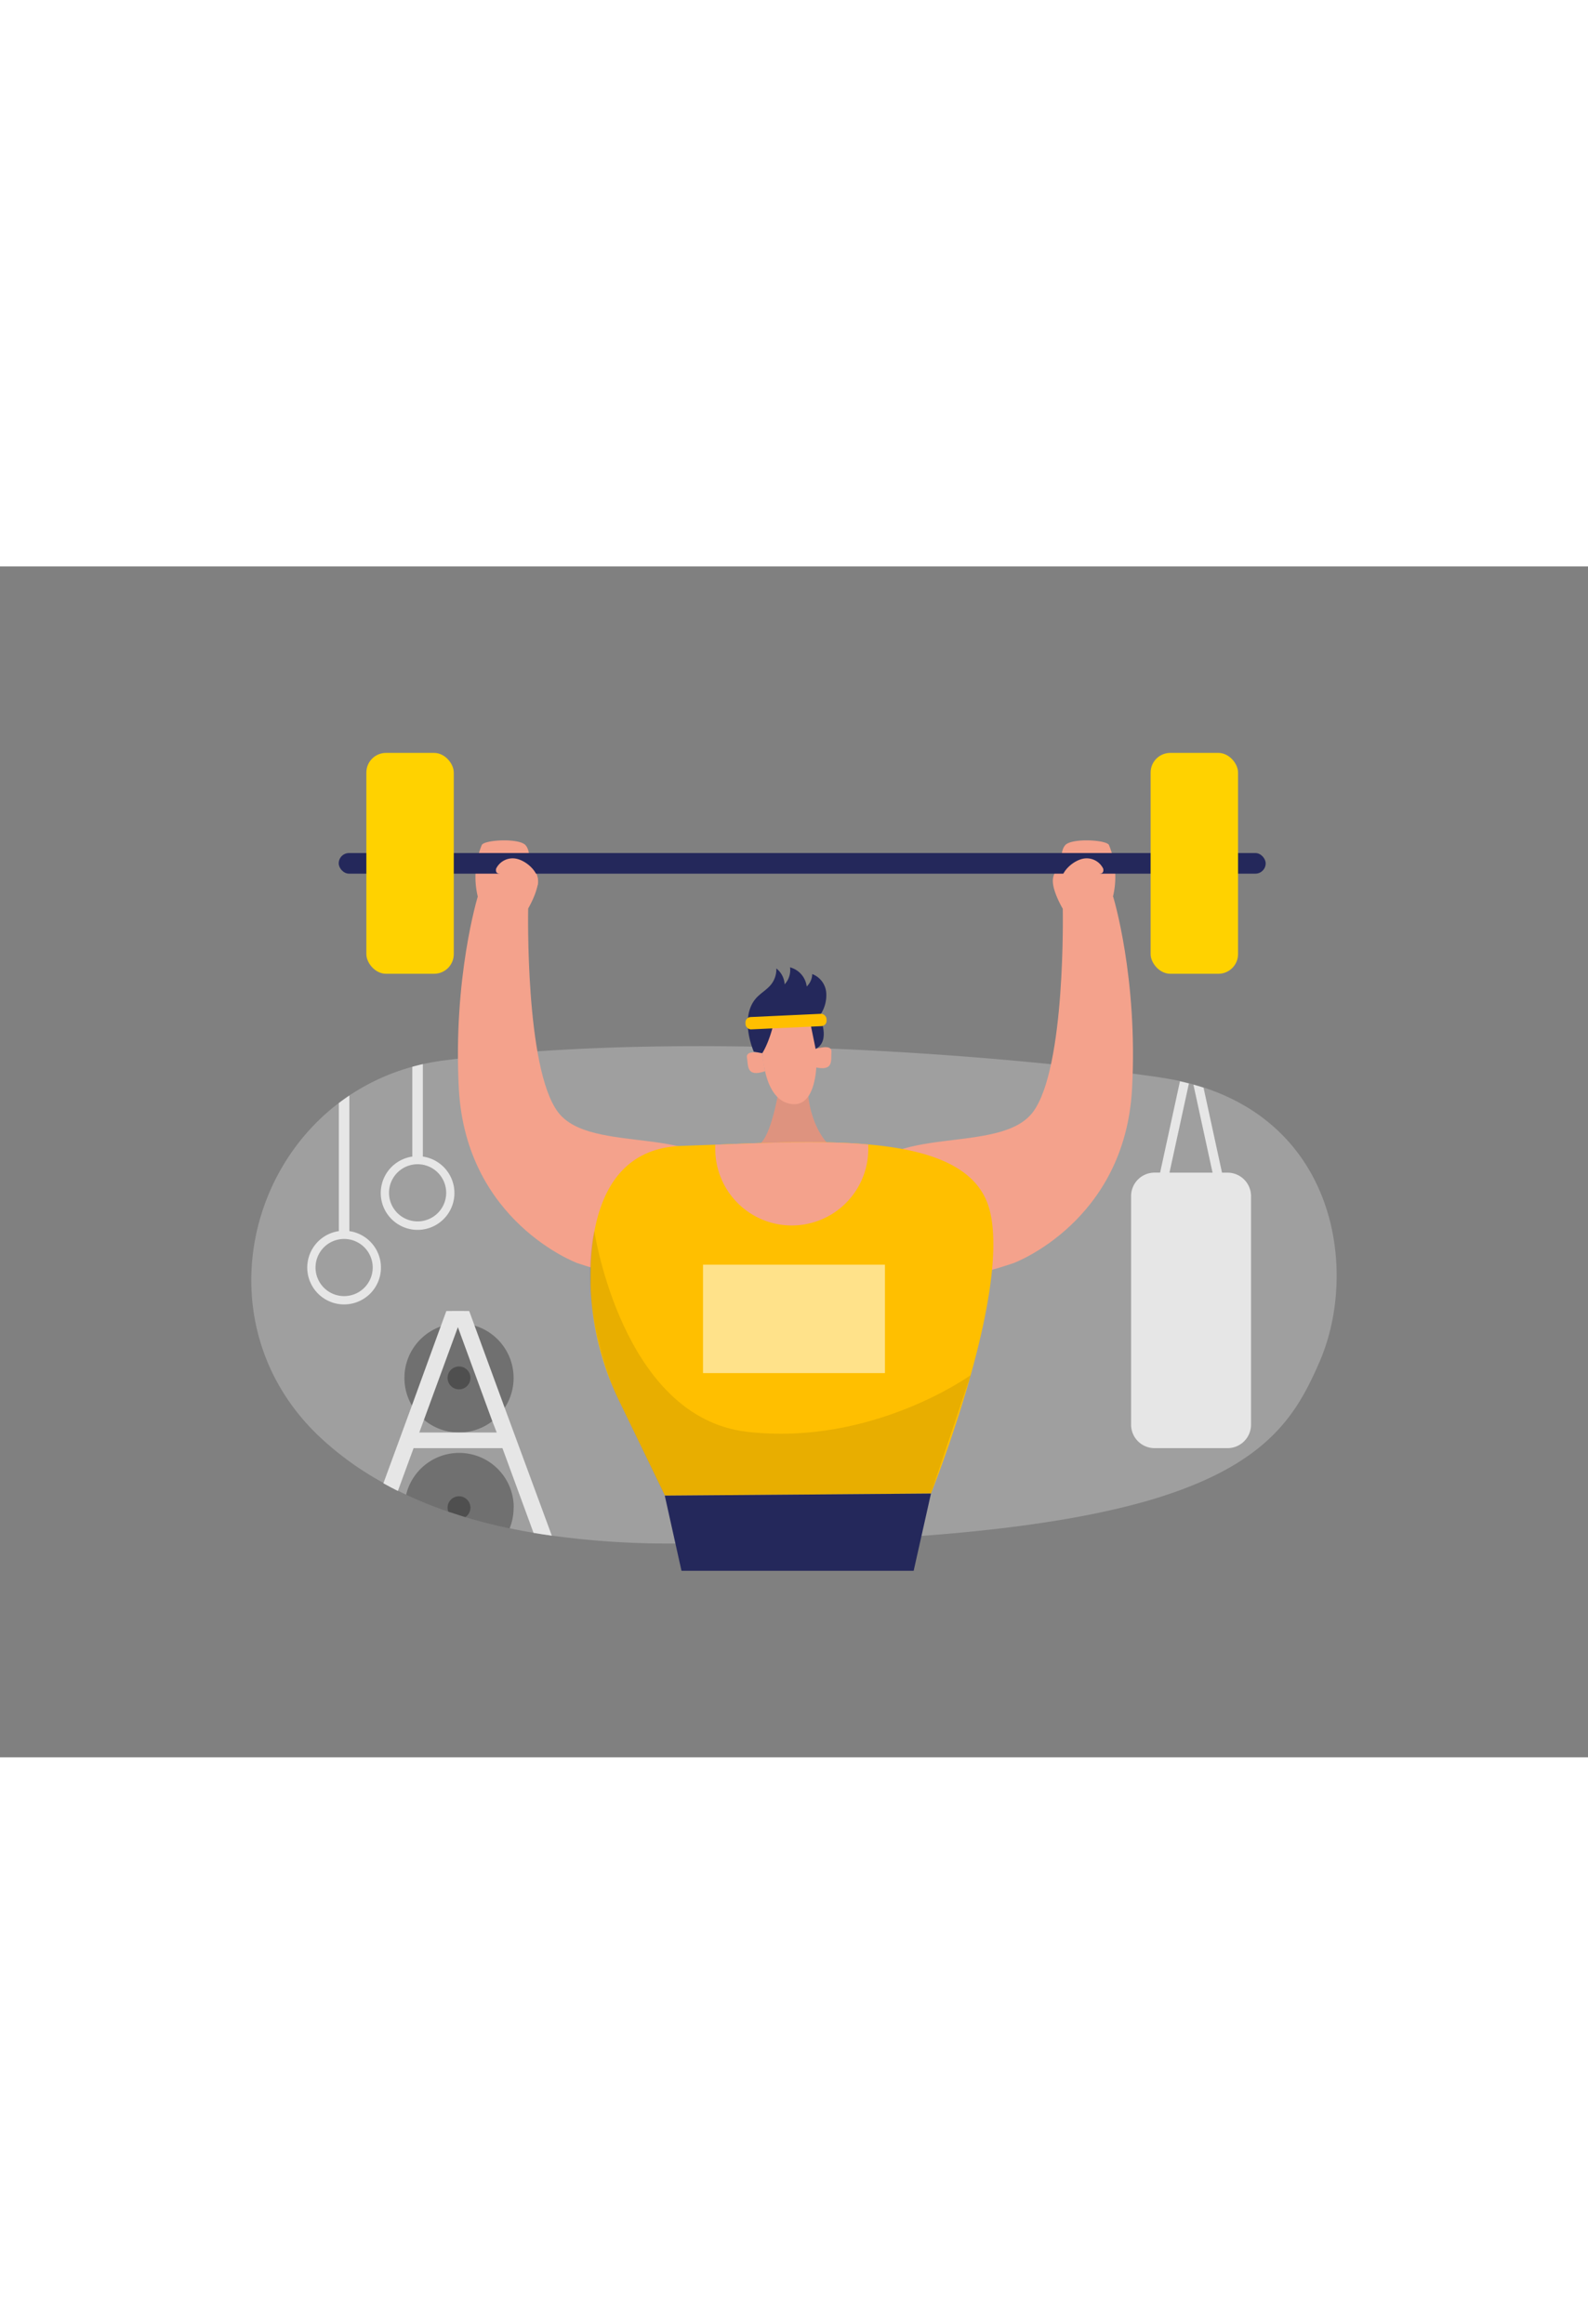 <svg id="Layer_1" data-name="Layer 1" xmlns="http://www.w3.org/2000/svg" viewBox="0 0 400 300" data-imageid="fitness-two-color" imageName="Fitness" class="illustrations_image" style="width: 205px;"><rect x="0" y="0" width="400" height="300" fill="#808080" stroke="none"/><path d="M332.37,200.4c-5.51,12.65-12.42,25-39.12,33.69q-3,1-6.3,1.88c-10.38,2.82-23.33,5.17-39.64,6.9-1.79.19-3.61.37-5.48.55q-4.68.44-9.72.81c-17.26,1.27-37.71,2-62,1.92h-1.52a214.49,214.49,0,0,1-29.64-2c-1.57-.22-3.1-.45-4.61-.71q-3.09-.53-6-1.14c-3.92-.82-7.63-1.77-11.14-2.82l-4.27-1.37a105.17,105.17,0,0,1-10.66-4.28c-.7-.32-1.38-.65-2-1-1.25-.63-2.47-1.27-3.65-1.93A78.17,78.17,0,0,1,80.22,219c-26-24.88-20.26-64.54,5.1-83.81.86-.66,1.74-1.29,2.65-1.89a54.45,54.45,0,0,1,15.89-7.25c.87-.24,1.75-.46,2.65-.67,1.73-.38,3.5-.7,5.31-.93l3.54-.44c6.49-.77,13.18-1.38,20-1.85,17.59-1.22,36-1.5,54-1.19l2.54,0,1,0q6.33.13,12.56.37h.47l3.3.13c20.44.84,39.62,2.32,55.5,3.93,7.72.78,14.66,1.59,20.58,2.37,2.57.34,5,.67,7.13,1,1.65.25,3.24.54,4.78.87.76.17,1.51.35,2.25.55q.57.13,1.14.3l1.22.35,1.33.41c.81.26,1.61.54,2.38.84C337.73,144.2,341.51,179.42,332.37,200.4Z" fill="#e6e6e6" opacity="0.3"/><path d="M255.3,175.51s28-10.34,29.85-43.86c1.52-28-4.76-48.46-4.76-48.46l-12.69,3s.82,40.25-7.54,51.3S222.69,140,216.47,155.4,215.49,188.88,255.3,175.51Z" fill="#f4a28c"/><path d="M267.7,86.24s-2.78-4.64-2.48-7.46S267.7,76,267.7,76s-1-4,.64-5.8,10.42-1.34,11,0a21,21,0,0,1,1,13C278.91,90.08,267.7,86.24,267.7,86.24Z" fill="#f4a28c"/><path d="M196.56,129.48s-1.76,12.82-4.91,15.77h16.7s-5.41-5.37-4.91-16.63Z" fill="#f4a28c"/><path d="M196.56,129.48s-1.76,12.82-4.91,15.77h16.7s-5.41-5.37-4.91-16.63Z" opacity="0.09"/><path d="M191.93,119.08s-.59,15.4,7.48,16.36,6.13-16.58,6.13-16.58.44-8.65-4.3-9.5S190.26,108.06,191.93,119.08Z" fill="#f4a28c"/><path d="M192,122.63s-4.2-1-3.85,1.1-.18,5,4.52,3.46Z" fill="#f4a28c"/><path d="M205.49,121.56s4.09-1.41,3.94.73.64,5-4.18,3.86Z" fill="#f4a28c"/><path d="M145.43,175.51s-28-10.34-29.85-43.86c-1.51-28,4.76-48.46,4.76-48.46l12.7,3s-.83,40.25,7.53,51.3,37.48,2.48,43.69,17.86S185.25,188.88,145.43,175.51Z" fill="#f4a28c"/><path d="M234.5,233.55l-67,.53-11.33-23.43a72.16,72.16,0,0,1-7.42-29.54c0-.79,0-1.58,0-2.36.06-14.26,3.95-32.18,23-32.77l8.44-.3c13-.5,26.75-1.11,38.54-.06,15.44,1.36,27.57,5.53,30.5,16.34C254.86,182.86,234.5,233.55,234.5,233.55Z" fill="#ffbf00" class="target-color"/><path d="M192,122.63s1.68-2.37,3-8a19.16,19.16,0,0,0,7,.29c1.53-.22,3.67-.61,4.61-1.94a8.79,8.79,0,0,0,1.5-5.71,5.51,5.51,0,0,0-3.52-4.58,4.41,4.41,0,0,1-1.39,3.13A5.7,5.7,0,0,0,199,101a5.26,5.26,0,0,1-1.36,4.28,5.47,5.47,0,0,0-2.09-4,6.14,6.14,0,0,1-1.29,4c-1.13,1.44-2.86,2.31-4,3.72-2.95,3.6-2,9.32-.39,13.25Z" fill="#24285b"/><path d="M206.45,113.42s2.93,6.1-1,8.14l-1.67-8.14Z" fill="#24285b"/><path d="M149.69,167.35s7,47,38.48,50.65,56.33-14.27,56.33-14.27l-10,29.83-67.05.52-12.27-25.46S145.4,187.72,149.69,167.35Z" opacity="0.09"/><polygon points="167.45 234.08 171.66 253.02 230.14 253.02 234.5 233.56 167.45 234.08" fill="#24285b"/><path d="M218.71,145.62v1.14a19.27,19.27,0,1,1-38.54,0v-1.08C193.19,145.18,206.92,144.57,218.71,145.62Z" fill="#f4a28c"/><path d="M133,86.24s2.77-4.64,2.48-7.46S133,76,133,76s1-4-.65-5.8-10.41-1.34-11,0a21.1,21.1,0,0,0-1,13C121.83,90.08,133,86.24,133,86.24Z" fill="#f4a28c"/><rect x="85.32" y="72.21" width="233.49" height="5.19" rx="2.59" fill="#24285b"/><rect x="92.28" y="46.98" width="22.02" height="55.64" rx="4.95" fill="#ffd200"/><rect x="289.83" y="46.98" width="22.02" height="55.64" rx="4.95" fill="#ffd200"/><path d="M129.85,73.6a4.64,4.64,0,0,0-4.73,2.25,1.19,1.19,0,0,0-.06,1.22,1.25,1.25,0,0,0,.79.39,17.12,17.12,0,0,0,3.58.25,5.2,5.2,0,0,0-3.27,3.23,2.71,2.71,0,0,0,0,2,2.9,2.9,0,0,0,2.52,1.33c2.57.16,6.72-1.68,6.86-4.7C135.67,76.78,132.38,74,129.85,73.6Z" fill="#f4a28c"/><path d="M273,73.6a4.63,4.63,0,0,1,4.73,2.25,1.17,1.17,0,0,1,.06,1.22,1.25,1.25,0,0,1-.78.39,17.26,17.26,0,0,1-3.59.25,5.2,5.2,0,0,1,3.27,3.23,2.71,2.71,0,0,1,0,2,2.9,2.9,0,0,1-2.52,1.33c-2.56.16-6.71-1.68-6.86-4.7C267.18,76.78,270.47,74,273,73.6Z" fill="#f4a28c"/><path d="M88,167.45V133.3c-.91.6-1.79,1.23-2.65,1.89v32.26a9.28,9.28,0,1,0,2.65,0Zm-1.32,16.37a7.2,7.2,0,1,1,7.2-7.2A7.2,7.2,0,0,1,86.65,183.82Z" fill="#e6e6e6"/><path d="M106.51,148.67V125.38c-.9.21-1.78.43-2.65.67v22.62a9.28,9.28,0,1,0,2.65,0ZM105.19,165a7.2,7.2,0,1,1,7.2-7.2A7.2,7.2,0,0,1,105.19,165Z" fill="#e6e6e6"/><circle cx="115.62" cy="204.43" r="13.75" opacity="0.3"/><circle cx="115.62" cy="204.43" r="2.88" opacity="0.3"/><path d="M129.37,237.09a13.78,13.78,0,0,1-1,5.23c-3.92-.82-7.63-1.77-11.14-2.82l-4.27-1.37a105.17,105.17,0,0,1-10.66-4.28,13.74,13.74,0,0,1,27.1,3.24Z" opacity="0.3"/><path d="M118.5,237.09a2.89,2.89,0,0,1-1.3,2.41l-4.27-1.37a3,3,0,0,1-.19-1,2.88,2.88,0,1,1,5.76,0Z" opacity="0.3"/><path d="M116.82,187.58l-1.14,3.11-.33.91L106.78,215l-1.18,3.22-1.44,3.94-3.94,10.75c-1.25-.63-2.47-1.27-3.65-1.93l7.18-19.58L111,191.47l1.43-3.89Z" fill="#e6e6e6"/><path d="M139,244.17c-1.57-.22-3.1-.45-4.61-.71l-7.83-21.34-1.44-3.94L124,215.3l-8.68-23.7-.33-.89-1.15-3.13h4.35l1.35,3.69,7.57,20.65Z" fill="#e6e6e6"/><rect x="102.13" y="218.18" width="26.99" height="3.94" fill="#e6e6e6"/><path d="M309.2,152.72h-1.39l-4.65-21.4-1.33-.41-1.22-.35,4.82,22.16H294.58l4.89-22.46c-.74-.2-1.49-.38-2.25-.55l-5,23h-1.39a5.92,5.92,0,0,0-5.92,5.92V216.2a5.92,5.92,0,0,0,5.92,5.92H309.2a5.92,5.92,0,0,0,5.92-5.92V158.64A5.92,5.92,0,0,0,309.2,152.72Z" fill="#e6e6e6"/><rect x="187.77" y="113.11" width="20.44" height="3.11" rx="1.35" transform="translate(-5.09 9.28) rotate(-2.65)" fill="#ffbf00" class="target-color"/><rect x="177.08" y="175.91" width="45.83" height="27.3" fill="#fff" opacity="0.54"/></svg>